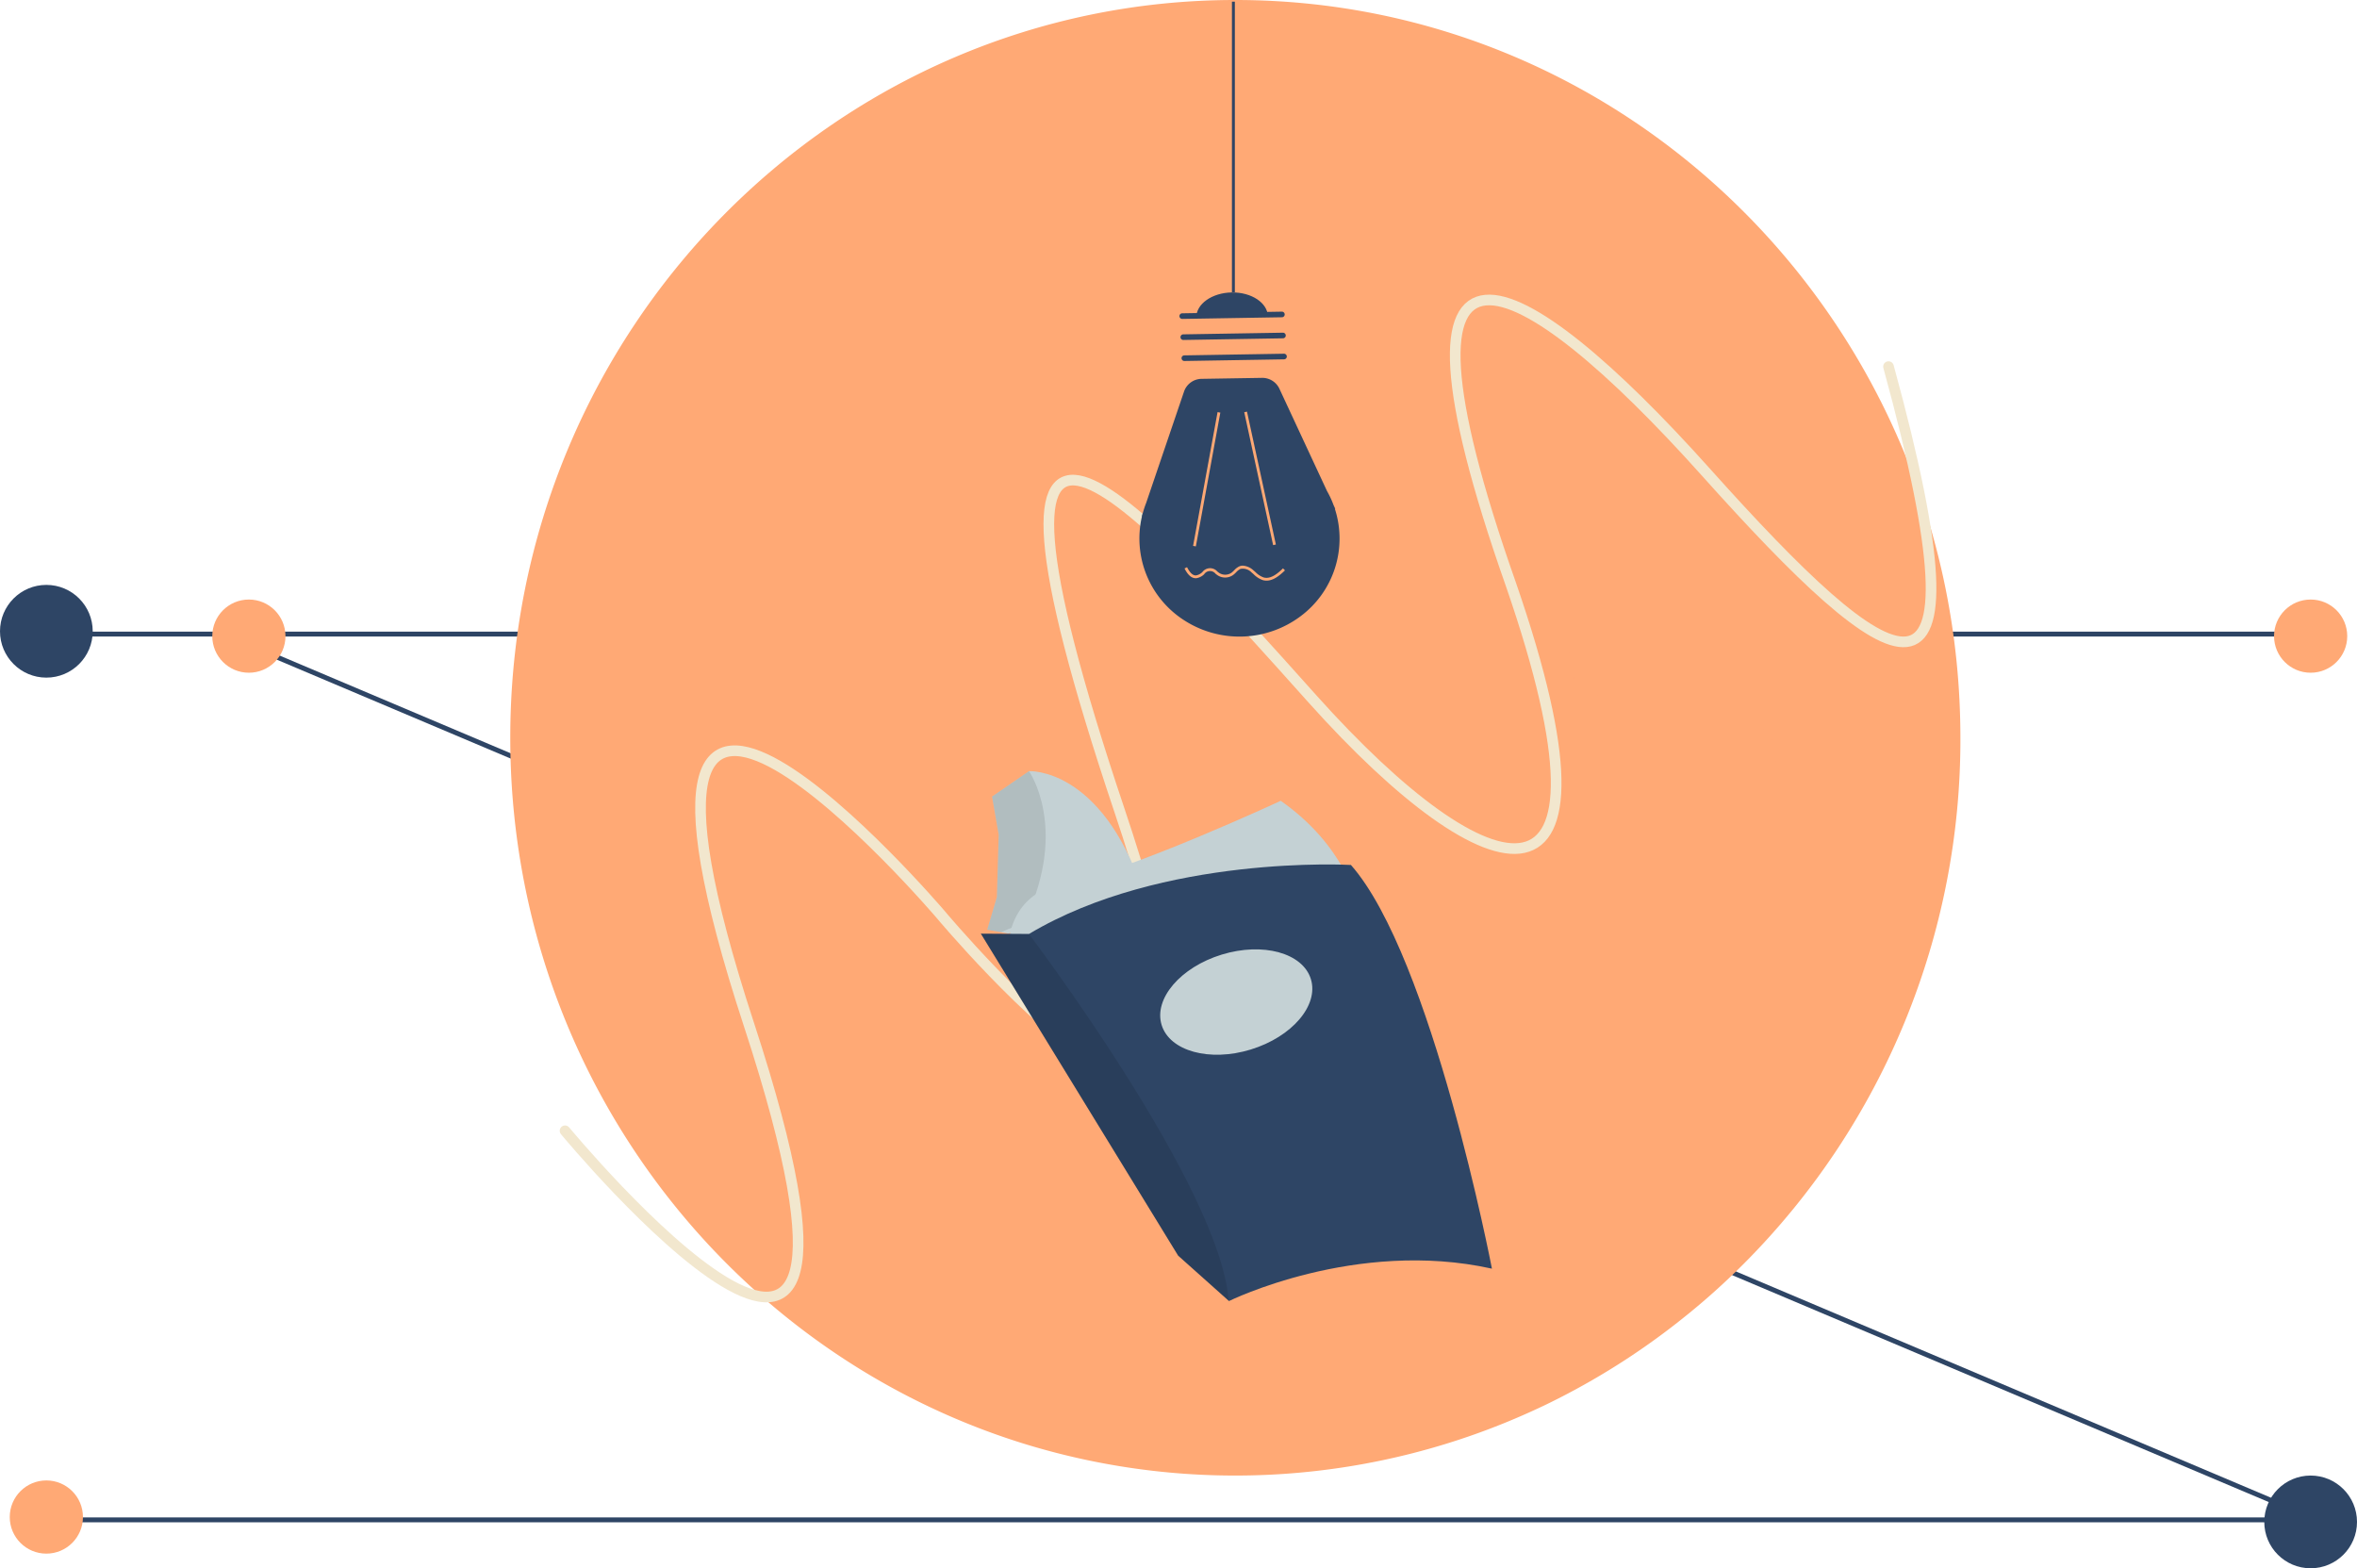 <svg data-name="组 262" xmlns="http://www.w3.org/2000/svg" width="221.566" height="147.412" viewBox="0 0 221.566 147.412">
    <path data-name="矩形 183" transform="translate(4.296 142.631)" style="fill:#2e4565" d="M0 0h213.08v.459H0z"/>
    <path data-name="矩形 184" transform="rotate(-67.078 55.57 14.168)" style="fill:#2e4565" d="M0 0h.459v213.08H0z"/>
    <path data-name="矩形 185" transform="translate(4.296 59.371)" style="fill:#2e4565" d="M0 0h213.08v.459H0z"/>
    <path data-name="路径 811" d="M444.048 198.5a69.688 69.688 0 0 1-20.281 49.357q-1.068 1.074-2.183 2.1-1.344 1.24-2.757 2.4c-.18.149-.359.3-.541.441a67.887 67.887 0 0 1-12.022 7.8c-.253.128-.506.255-.762.381-.4.2-.814.394-1.222.584a67.332 67.332 0 0 1-48.306 3.278c-27.928-8.668-48.243-35.09-48.243-66.341 0-38.3 30.515-69.348 68.158-69.348s68.159 31.048 68.159 69.348z" transform="translate(-259.764 -129.152)" style="fill:#ffa975"/>
    <path data-name="路径 1922" d="M0 29.369s8.913 52.583 19.963 0 20.773 0 20.773 0 9.007 51.665 19.452 0 15.847-24.332 20.96 0 14.894 34.356 21.529 0c7.34-39.278 15.762-25.65 21.151 0s10.313 36.329 19.828 0" transform="rotate(-30 170.092 -31.288)" style="fill:none;stroke:#f2e7ce;stroke-linecap:round"/>
    <g data-name="组 264">
        <path data-name="路径 812" d="M592.405 313.43h.039l-.153-.328a9.06 9.06 0 0 0-.626-1.346l-4.476-9.618a1.773 1.773 0 0 0-1.64-1.014l-5.668.092a1.766 1.766 0 0 0-1.65 1.185l-3.563 10.475a9.006 9.006 0 0 0-.3.9l-.121.356h.028a9.126 9.126 0 0 0 4.053 9.834 9.579 9.579 0 0 0 10.826-.415 9.1 9.1 0 0 0 3.251-10.121z" transform="translate(-466.924 -265.606)" style="fill:#2e4565"/>
        <path data-name="矩形 186" transform="rotate(-79.634 86.852 -41.61)" style="fill:#ffa975" d="M0 0h12.784v.264H0z"/>
        <path data-name="矩形 187" transform="rotate(-12.264 238.81 -524.974)" style="fill:#ffa975" d="M0 0h.264v12.784H0z"/>
        <path data-name="路径 813" d="m606.863 270.083 9.367-.156a.264.264 0 0 1 .009.528l-9.367.156a.264.264 0 0 1-.009-.528z" transform="translate(-495.732 -240.634)" style="fill:#2e4565"/>
        <path data-name="路径 814" d="m607.359 280 9.367-.156a.264.264 0 0 1 .009.528l-9.367.156a.264.264 0 1 1-.009-.528z" transform="translate(-496.129 -248.572)" style="fill:#2e4565"/>
        <path data-name="路径 815" d="m607.855 289.912 9.367-.156a.264.264 0 0 1 .009.528l-9.367.156a.264.264 0 1 1-.009-.528z" transform="translate(-496.526 -256.508)" style="fill:#2e4565"/>
        <path data-name="路径 816" d="M617.878 260.881c-1.858.031-3.347 1.092-3.326 2.369l6.729-.112c-.021-1.277-1.545-2.288-3.403-2.257z" transform="translate(-502.095 -233.393)" style="fill:#2e4565"/>
        <path data-name="路径 817" d="M614.473 389.614a1.625 1.625 0 0 1 .987.422c.07.058.138.118.207.179a2.06 2.06 0 0 0 .777.509c.645.176 1.281-.334 1.818-.856l.184.189c-.591.574-1.3 1.132-2.072.921a2.286 2.286 0 0 1-.883-.566 10.273 10.273 0 0 0-.2-.173 1.127 1.127 0 0 0-1.025-.32 1.285 1.285 0 0 0-.411.317 2.46 2.46 0 0 1-.285.257 1.293 1.293 0 0 1-1.432.043 2.559 2.559 0 0 1-.224-.168.657.657 0 0 0-1.068.057 1.365 1.365 0 0 1-.747.371h-.029c-.526.009-.859-.517-1.066-.917l.235-.121c.28.544.551.791.846.773a1.16 1.16 0 0 0 .6-.315.9.9 0 0 1 1.4-.054 2.327 2.327 0 0 0 .2.151 1.037 1.037 0 0 0 1.134-.034 2.233 2.233 0 0 0 .254-.23 1.5 1.5 0 0 1 .5-.376.869.869 0 0 1 .3-.059z" transform="translate(-497.654 -336.445)" style="fill:#ffa975"/>
        <path data-name="矩形 188" transform="translate(115.806 .157)" style="fill:#2e4565" d="M0 0h.274v27.32H0z"/>
    </g>
    <path data-name="路径 827" d="M758.179 414.036s-.685 3.151 3.6 4.412z" transform="translate(-610.855 -352.857)" style="fill:#ffa975"/>
    <path data-name="路径 836" d="M836.769 444.085s-.685 3.151 3.6 4.412z" transform="translate(-671.419 -376.013)" style="fill:#ffa975"/>
    <g data-name="组 265" transform="translate(92.204 72.484)">
        <path data-name="路径 837" d="m392.656 491.027-11 2.665-.036.009-1.2 1.083-.344.311-.738-.134-1.306-.236.91-3.072.171-5.86-.626-3.584 3.47-2.389s6.773-.399 10.699 11.207z" transform="translate(-377.437 -479.818)" style="fill:#c4d1d4"/>
        <path data-name="路径 838" d="M381.655 493.7c-.149.318.163.108-.007.435l-1.593.512-.713.321-1.306-.236.91-3.072.171-5.86-.626-3.584 3.47-2.389s3.724 5.273-.306 13.873z" transform="translate(-377.437 -479.824)" style="opacity:.1"/>
        <path data-name="路径 839" d="M412.562 492.667s-14.45 6.713-20.309 7.737-5.348 6.884-5.348 6.884l32.825-5.12s-1.138-5.291-7.168-9.501z" transform="translate(-384.373 -489.878)" style="fill:#c4d1d4"/>
        <path data-name="路径 841" d="M423.326 558.223c-12.8-2.844-24.718 3.044-24.718 3.044l-.032-.029-4.747-4.238-18.546-30.266 4.523.029c12.573-7.51 30.265-6.486 30.265-6.486 7.623 8.648 13.255 37.946 13.255 37.946z" transform="translate(-375.283 -511.458)" style="fill:#2e4565"/>
        <path data-name="路径 842" d="m398.575 584.7-4.746-4.238-18.546-30.265 4.523.028s18.026 23.804 18.769 34.475z" transform="translate(-375.283 -534.916)" style="opacity:.1"/>
        <ellipse data-name="椭圆 78" cx="7.339" cy="4.665" rx="7.339" ry="4.665" transform="rotate(-17.052 72.505 -42.411)" style="fill:#c4d1d4"/>
    </g>
    <circle data-name="椭圆 79" cx="4.358" cy="4.358" transform="translate(0 54.978)" style="fill:#2e4565" r="4.358"/>
    <circle data-name="椭圆 80" cx="4.358" cy="4.358" transform="translate(212.85 138.696)" style="fill:#2e4565" r="4.358"/>
    <circle data-name="椭圆 81" cx="3.44" cy="3.44" transform="translate(19.955 56.354)" style="fill:#ffa975" r="3.44"/>
    <circle data-name="椭圆 82" cx="3.44" cy="3.44" transform="translate(213.768 56.354)" style="fill:#ffa975" r="3.44"/>
    <circle data-name="椭圆 83" cx="3.44" cy="3.44" transform="translate(.917 139.155)" style="fill:#ffa975" r="3.44"/>
</svg>
